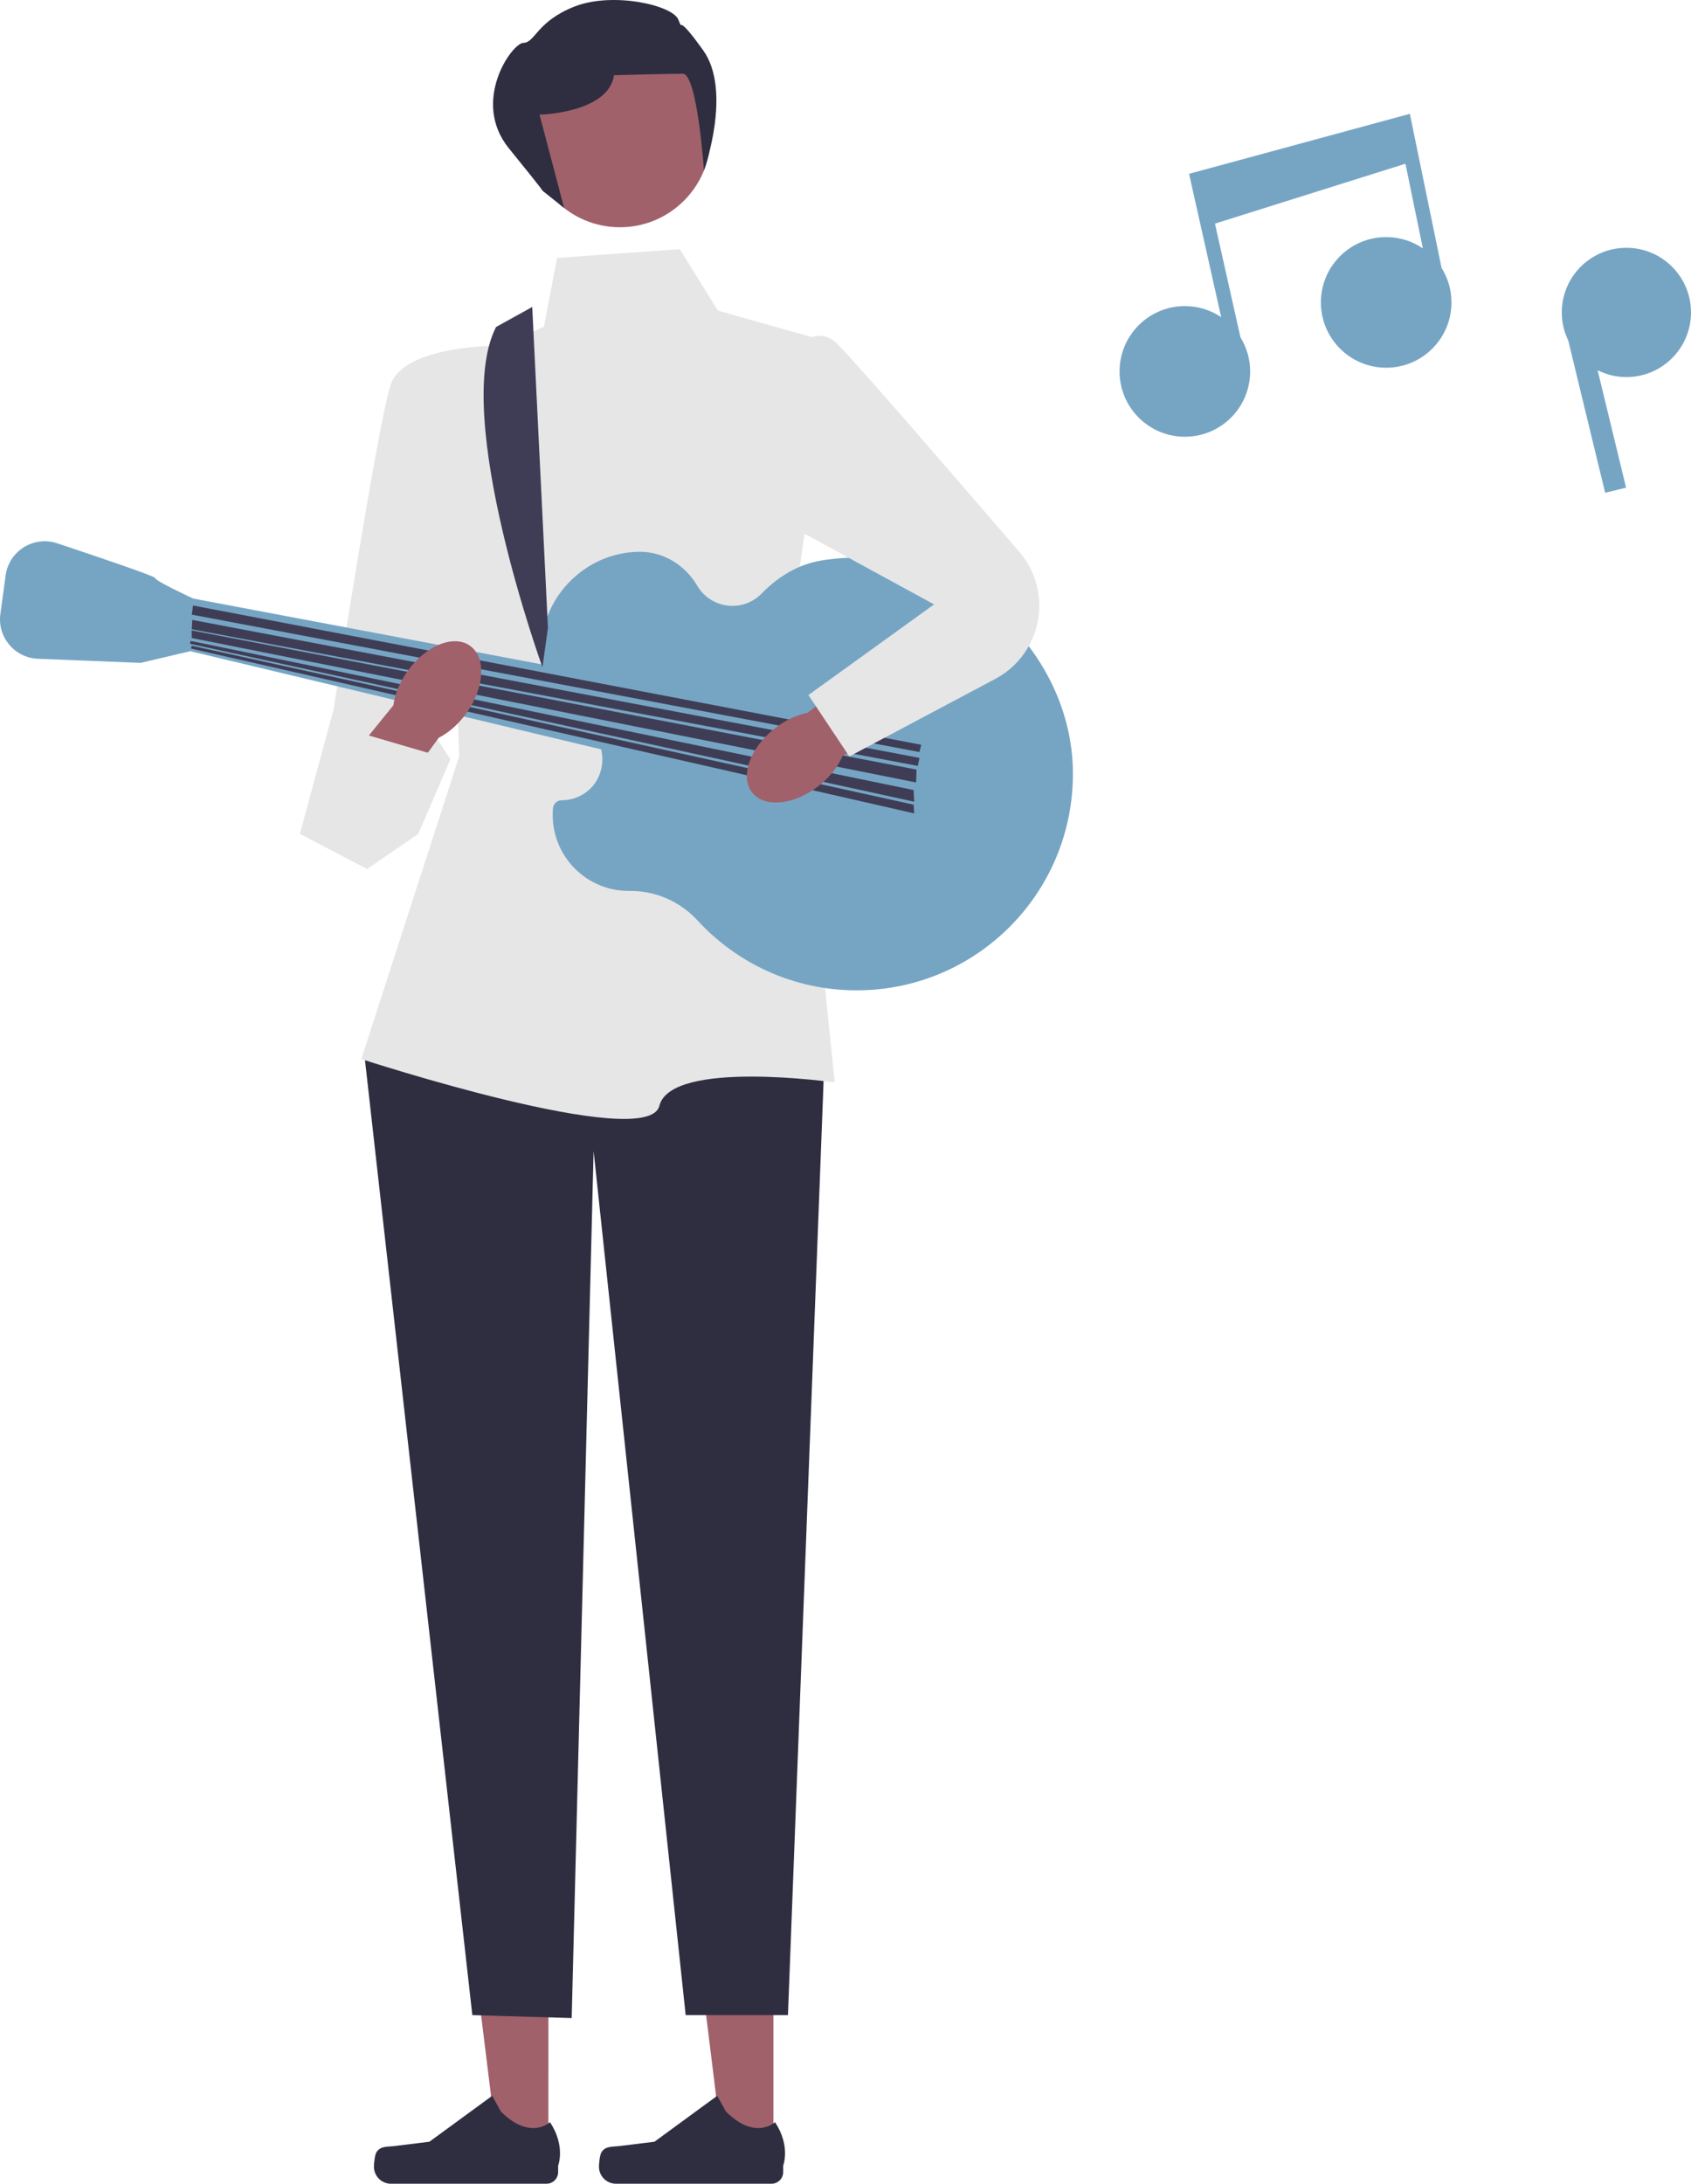 <svg width="402" height="519" viewBox="0 0 402 519" fill="none" xmlns="http://www.w3.org/2000/svg">
<path d="M183.864 511.842L171.924 511.841L166.244 465.779L183.866 465.78L183.864 511.842Z" fill="#A0616A"/>
<path d="M142.957 511.571C142.585 512.197 142.389 514.219 142.389 514.947C142.389 517.185 144.203 519 146.441 519H183.417C184.944 519 186.182 517.762 186.182 516.235V514.695C186.182 514.695 188.011 510.068 184.245 504.364C184.245 504.364 179.565 508.83 172.571 501.835L170.508 498.098L155.579 509.018L147.304 510.037C145.493 510.26 143.888 510.003 142.957 511.571Z" fill="#2F2E41"/>
<path d="M130.367 511.842L118.427 511.841L112.748 465.779L130.37 465.78L130.367 511.842Z" fill="#A0616A"/>
<path d="M89.46 511.571C89.088 512.197 88.892 514.219 88.892 514.947C88.892 517.185 90.706 519 92.944 519H129.921C131.447 519 132.685 517.762 132.685 516.235V514.695C132.685 514.695 134.514 510.068 130.749 504.364C130.749 504.364 126.068 508.83 119.074 501.835L117.011 498.098L102.082 509.018L93.807 510.037C91.996 510.26 90.391 510.003 89.46 511.571Z" fill="#2F2E41"/>
<path d="M184.889 222.863L196.005 251.353L187.321 478.926H163.004L141.119 273.59L135.908 479.621L112.286 478.926L86.58 250.311L103.602 229.812L184.889 222.863Z" fill="#2F2E41"/>
<path d="M132.435 61.304L161.615 59.22L170.647 73.812L197.742 81.456L187.668 151.986L198.437 257.26C198.437 257.26 159.53 251.701 156.751 262.819C153.972 273.937 85.886 251.701 85.886 251.701L109.16 179.781L107.076 123.496L100.823 90.837L129.308 77.634L132.435 61.304Z" fill="#E6E6E6"/>
<path d="M119.234 82.151C119.234 82.151 95.982 81.803 92.844 91.531C89.707 101.26 79.285 168.663 79.285 168.663L71.296 198.195L107.076 180.476L99.433 168.682L124.445 120.716L119.234 82.151Z" fill="#E6E6E6"/>
<path d="M133.459 190.204C137.304 190.208 140.878 187.992 142.373 184.449C143.504 181.77 143.397 179.199 142.551 176.995C142.823 176.882 143.093 176.765 143.372 176.665C142.962 176.499 142.565 176.312 142.167 176.124C140.782 173.363 138.127 171.36 134.964 170.873C131.047 166.676 128.639 161.052 128.614 154.863C128.562 142.107 138.908 131.452 151.658 131.146C151.758 131.144 151.858 131.142 151.959 131.141C157.668 131.075 162.847 134.27 165.74 139.193C167.428 142.066 170.547 143.995 174.12 143.995C176.856 143.995 179.324 142.863 181.088 141.044C184.932 137.079 189.745 134.129 195.192 133.224C198.769 132.63 202.471 132.406 206.258 132.594C232.187 133.883 254.495 156.867 255.048 182.827C255.665 211.74 232.416 235.371 203.648 235.371C188.679 235.371 175.211 228.969 165.818 218.756C161.648 214.221 155.804 211.681 149.645 211.744C149.582 211.745 149.519 211.745 149.456 211.745C139.48 211.745 131.393 203.657 131.393 193.679C131.393 193.125 131.42 192.579 131.472 192.039C131.568 191.03 132.446 190.203 133.459 190.204Z" fill="#76A5C4"/>
<path d="M218.932 174.917L45.937 142.258L45.242 154.765L216.848 195.763L218.932 174.917Z" fill="#76A5C4"/>
<path d="M48.021 144.342L45.937 142.258C45.937 142.258 36.905 138.088 36.905 137.393C36.905 136.958 23.568 132.44 13.589 129.12C8.017 127.266 2.131 130.935 1.338 136.755L0.087 145.927C-0.66 151.41 3.477 156.346 9.006 156.568L33.431 157.545L45.242 154.765L48.021 144.342Z" fill="#76A5C4"/>
<path d="M218.585 178.739L218.998 177.008L45.891 143.908L45.589 146.079L218.585 178.739Z" fill="#3F3D56"/>
<path d="M218.189 182.026L218.585 180.128L45.703 147.334L45.589 149.554L218.189 182.026Z" fill="#3F3D56"/>
<path d="M217.792 185.965L217.89 182.908L45.567 149.829L45.589 151.638L217.792 185.965Z" fill="#3F3D56"/>
<path d="M217.33 190.54L217.196 187.772L45.316 152.322L45.168 153.001L217.33 190.54Z" fill="#3F3D56"/>
<path d="M217.327 193.314L217.196 191.247L45.575 153.469L45.42 154.146L217.327 193.314Z" fill="#3F3D56"/>
<path d="M117.921 77.72L126.529 72.953L130.263 149.206L128.961 158.587C128.961 158.587 107.229 98.653 117.921 77.72Z" fill="#3F3D56"/>
<path d="M147.372 54.008C159.267 54.008 168.91 44.364 168.91 32.467C168.91 20.57 159.267 10.925 147.372 10.925C135.477 10.925 125.834 20.57 125.834 32.467C125.834 44.364 135.477 54.008 147.372 54.008Z" fill="#A0616A"/>
<path d="M128.961 45.322L134.11 49.433L128.266 27.255C128.266 27.255 144.593 26.908 145.983 17.874C145.983 17.874 158.836 17.527 162.309 17.527C165.783 17.527 167.351 40.516 167.351 40.516C167.351 40.516 174.12 21.696 167.173 11.968C160.225 2.24 162.657 8.146 161.267 4.672C159.878 1.197 145.635 -1.998 136.603 1.545C127.571 5.087 127.224 10.138 124.445 10.184C121.666 10.231 111.939 24.128 120.971 35.246C130.003 46.364 128.961 45.322 128.961 45.322Z" fill="#2F2E41"/>
<path d="M194.76 186.68C197.312 184.643 199.194 182.198 200.254 179.781L225.798 161.91L216.94 150.002L191.982 169.412C189.39 169.91 186.589 171.201 184.036 173.238C178.204 177.893 175.877 184.674 178.838 188.386C181.8 192.098 188.928 191.334 194.76 186.68Z" fill="#A0616A"/>
<path d="M96.894 159.496C95 162.157 93.864 165.025 93.509 167.64L73.863 191.849L85.654 200.862L104.313 175.334C106.668 174.143 109.006 172.131 110.9 169.47C115.227 163.391 115.6 156.231 111.732 153.477C107.865 150.723 101.221 153.418 96.894 159.496Z" fill="#A0616A"/>
<path d="M186.626 85.972C186.626 85.972 192.879 75.549 199.132 81.803C204.08 86.752 231.214 118.242 242.325 131.17C245.388 134.735 247.07 139.278 247.07 143.979C247.07 151.251 243.056 157.929 236.635 161.339L201.911 179.781L192.184 165.189L222.059 143.647L176.205 118.632L186.626 85.972Z" fill="#E6E6E6"/>
<path d="M76.826 182.026L71.296 198.195L87.275 206.534L99.433 198.195L107.076 180.476L84.496 173.874" fill="#E6E6E6"/>
<path d="M335.162 27.051L282.675 41.311L290.312 75.375C287.842 73.718 284.872 72.749 281.675 72.749C273.102 72.749 266.152 79.7 266.152 88.274C266.152 96.848 273.102 103.799 281.675 103.799C290.248 103.799 297.197 96.848 297.197 88.274C297.197 85.294 296.343 82.52 294.887 80.155L288.833 53.148L334.113 38.91L338.254 59.028C335.769 57.336 332.768 56.346 329.536 56.346C320.963 56.346 314.013 63.297 314.013 71.871C314.013 80.445 320.963 87.396 329.536 87.396C338.108 87.396 345.058 80.445 345.058 71.871C345.058 68.859 344.186 66.057 342.702 63.677L335.162 27.051Z" fill="#76A5C4"/>
<path d="M386.639 58.893C378.155 58.893 371.278 65.772 371.278 74.257C371.278 76.656 371.843 78.917 372.823 80.94L381.59 117.111L386.567 115.904L379.804 88.001C381.864 89.028 384.18 89.621 386.639 89.621C395.123 89.621 402 82.742 402 74.257C402 65.772 395.123 58.893 386.639 58.893Z" fill="#76A5C4"/>
</svg>
